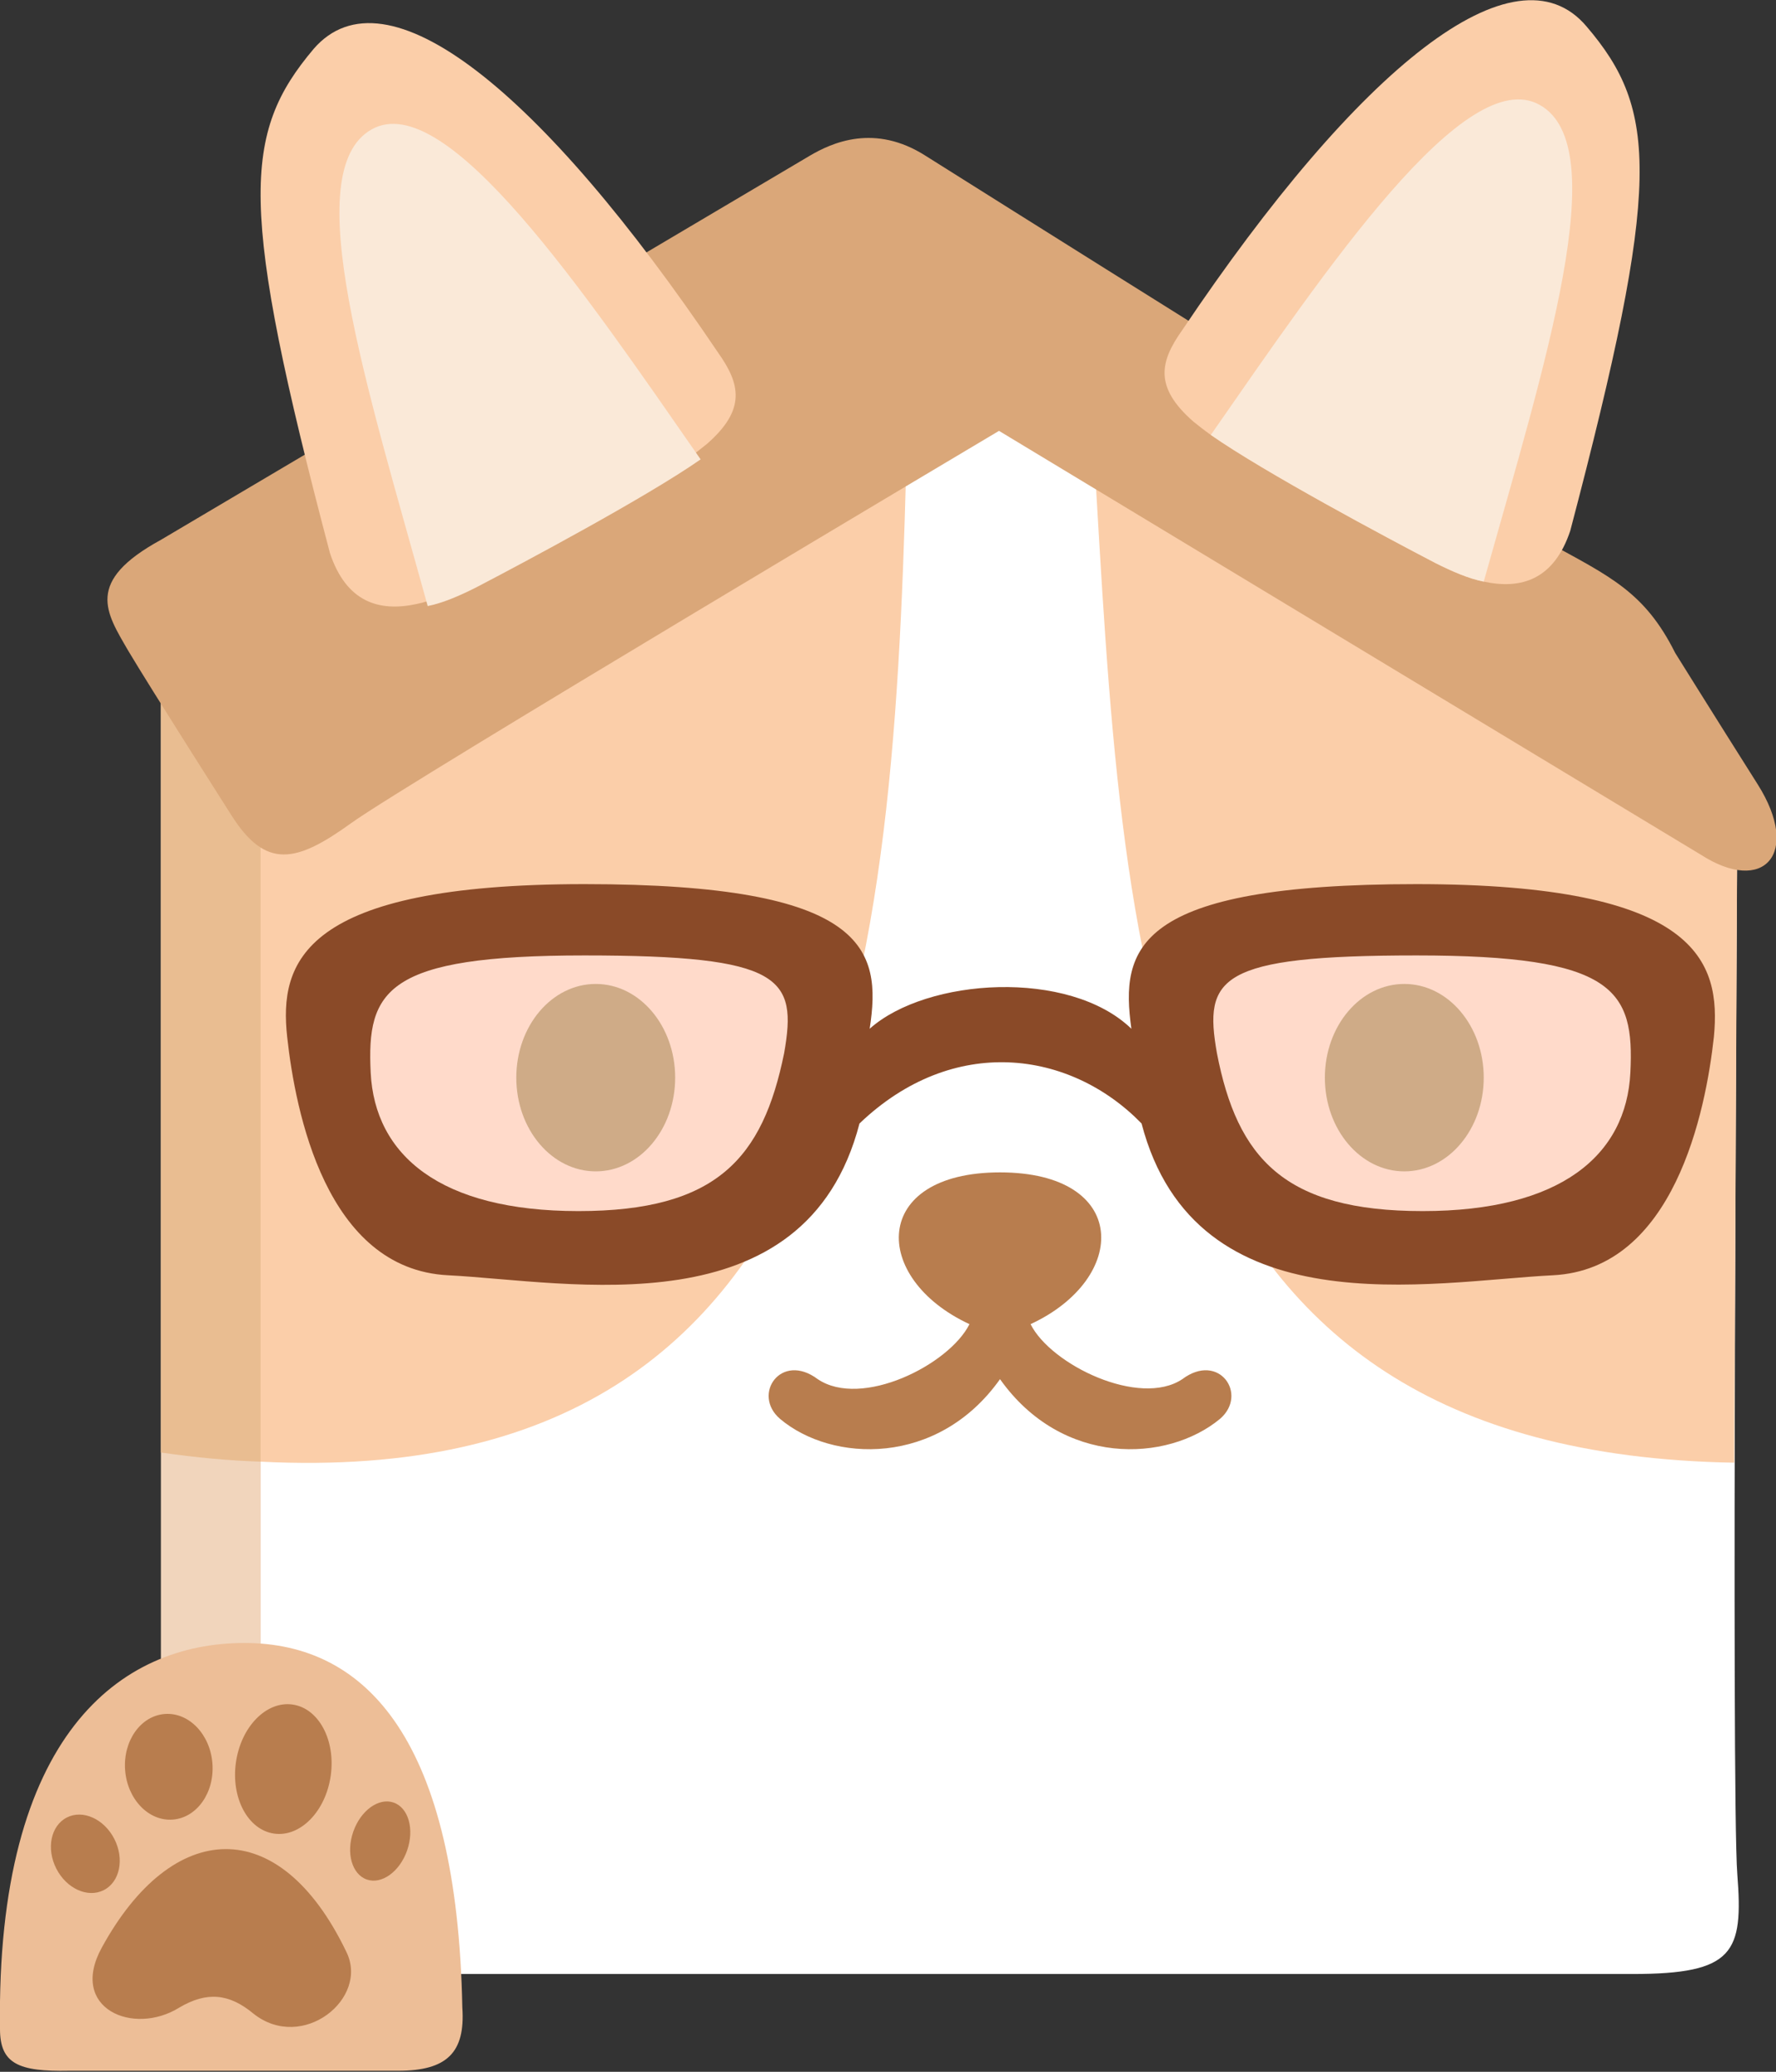 <svg version="1.1" id="Layer_1" xmlns="http://www.w3.org/2000/svg" x="0" y="0" viewBox="0 0 174.4 203.4" style="enable-background:new 0 0 174.4 203.4" xml:space="preserve"><rect x="0" y="0" width="174.4" height="203.4" fill="#333333" stroke="none"/><style>.st3{fill:#fbcea9}.st5{fill:#fae9d8}.st6{fill:#b87d4e}.st8{fill:#ffdaca}.st9{fill:#cfab87}</style><path d="M15.8 63v106.3c0 6.9-.2 9.8 3.3 14 3.6 4.2 7.8 9.7 11.9 10.1l4.3-129.2L15.8 63z" style="fill:#f1d5bc"/><path d="M15.8 63v79.6c3.4.5 6.7.8 9.8.9V60.1L15.8 63z" style="fill:#e9bd91"/><path d="M25.6 79.5v104c0 8.8 3.3 10.3 9.4 10.3h125.3c10 0 10.9-2.1 10.3-9.8-.6-7.7 0-103.2 0-103.2L96 33.7 25.6 79.5z" style="fill:#fff"/><path class="st3" d="M107.4 44c3 50.4 4.1 98.6 62.9 99.6l.3-62.9L107.4 44zM25.6 60.1v83.4c59.4 3 62.3-50.8 63.5-102.1L25.6 60.1z"/><path d="M79.5 15.3 15.8 53c-7.5 4.1-5.4 7.1-3.2 10.9C14.8 67.6 22.7 80 22.7 80c3.4 5.4 6.4 4.7 11.8.8s63.6-38.5 63.6-38.5L167 83.9c6.2 4 9.9-.1 5.6-6.9-4.3-6.8-8.1-12.9-8.1-12.9-3-6-6.4-7.5-12.6-10.9-6.2-3.4-61-37.9-61-37.9-5-3.2-9.2-1.3-11.4 0z" style="fill:#daa779"/><path class="st3" d="M154.2 52.1c-1.6 4.8-4.8 5.8-8.5 5-1.5-.3-3.1-1-4.7-1.8-4.8-2.5-16.8-8.9-22.1-12.6-.7-.5-1.2-.9-1.7-1.3-3.9-3.4-3.3-5.9-1.1-9 17.4-25.9 32.7-38.1 39.7-29.8 7 8.2 7.4 15.3-1.6 49.5z"/><path class="st5" d="M145.7 57.1c-1.5-.3-3.1-1-4.7-1.8-4.8-2.5-16.8-8.9-22.1-12.6 11.4-16.4 25-36.5 32.3-32.4 7.3 4.1.6 25.1-5.5 46.8z"/><path class="st3" d="M32.4 54.3c1.6 4.8 4.8 5.8 8.5 5 1.5-.3 3.1-1 4.7-1.8 4.8-2.5 16.8-8.9 22.1-12.6.7-.5 1.2-.9 1.7-1.3 3.9-3.4 3.3-5.9 1.1-9C53.1 8.8 37.9-3.4 30.8 4.8c-7 8.3-7.4 15.4 1.6 49.5z"/><path class="st5" d="M42 59.5c1.5-.3 3.1-1 4.7-1.8 4.8-2.5 16.8-8.9 22.1-12.6-11.4-16.4-25-36.5-32.3-32.4-7.3 4.1-.5 25.1 5.5 46.8z"/><path class="st6" d="M98.2 135.4c6.1 8.6 16.4 8.2 21.6 3.9 2.8-2.4-.1-6.6-3.7-3.9-4.2 2.8-12.9-1.4-14.9-5.4 9.7-4.5 9.7-14.9-3-14.9s-12.7 10.4-3 14.9c-2 4-10.6 8.3-14.9 5.4-3.6-2.7-6.5 1.5-3.7 3.9 5.1 4.3 15.5 4.7 21.6-3.9z"/><path d="M112.1 110.3c5.3 20.3 28.4 15.5 40.4 14.9 11.9-.6 15-16.1 15.8-23.4.7-7.4-1.5-15-29.2-15s-29.1 6.3-28 14.2c-6.1-5.9-20.1-5-25.7 0 1.2-7.8-.2-14.2-28-14.2s-30 7.7-29.2 15S32 124.6 44 125.2c11.9.6 35.1 5.5 40.4-14.9 9.2-8.8 20.7-7.2 27.7 0z" style="fill:#8a4a28"/><path class="st8" d="M77 103.4c1.3-7.4-.1-9.6-19.6-9.6s-21.4 3.4-21 11.5c.4 8.1 6.8 13.6 20.4 13.6s18.1-5.2 20.2-15.5z"/><ellipse class="st9" cx="58.5" cy="105.8" rx="7.8" ry="9.2"/><path class="st8" d="M119.5 103.4c-1.3-7.4.1-9.6 19.6-9.6s21.4 3.4 21 11.5c-.4 8.1-6.8 13.6-20.4 13.6s-18.2-5.2-20.2-15.5z"/><ellipse class="st9" cx="137.9" cy="105.8" rx="7.8" ry="9.2"/><path d="M0 199.2c-.4-29 11.9-37.9 24-37.9s20.9 9.7 21.4 35.8c.3 4.4-1.5 6.2-6.3 6.2H6.8c-5 .1-6.8-.7-6.8-4.1z" style="fill:#edbe97"/><ellipse transform="rotate(-81.83 27.799 173.677)" class="st6" cx="27.8" cy="173.7" rx="6.4" ry="4.7"/><ellipse transform="rotate(-70.762 37.35 180.698)" class="st6" cx="37.3" cy="180.7" rx="4" ry="2.8"/><ellipse transform="rotate(-26.967 8.386 182.043)" class="st6" cx="8.4" cy="182" rx="3.2" ry="4"/><ellipse transform="matrix(.997 -.075 .075 .997 -12.89 1.714)" class="st6" cx="16.5" cy="173.5" rx="4.3" ry="5.2"/><path class="st6" d="M10 191.2c6.9-12.6 17.4-13.3 24 .4 2.3 4.6-4.3 9.9-9.1 6.1-2.4-2-4.6-2.2-7.3-.6-4.5 2.8-10.9.1-7.6-5.9z"/></svg>
